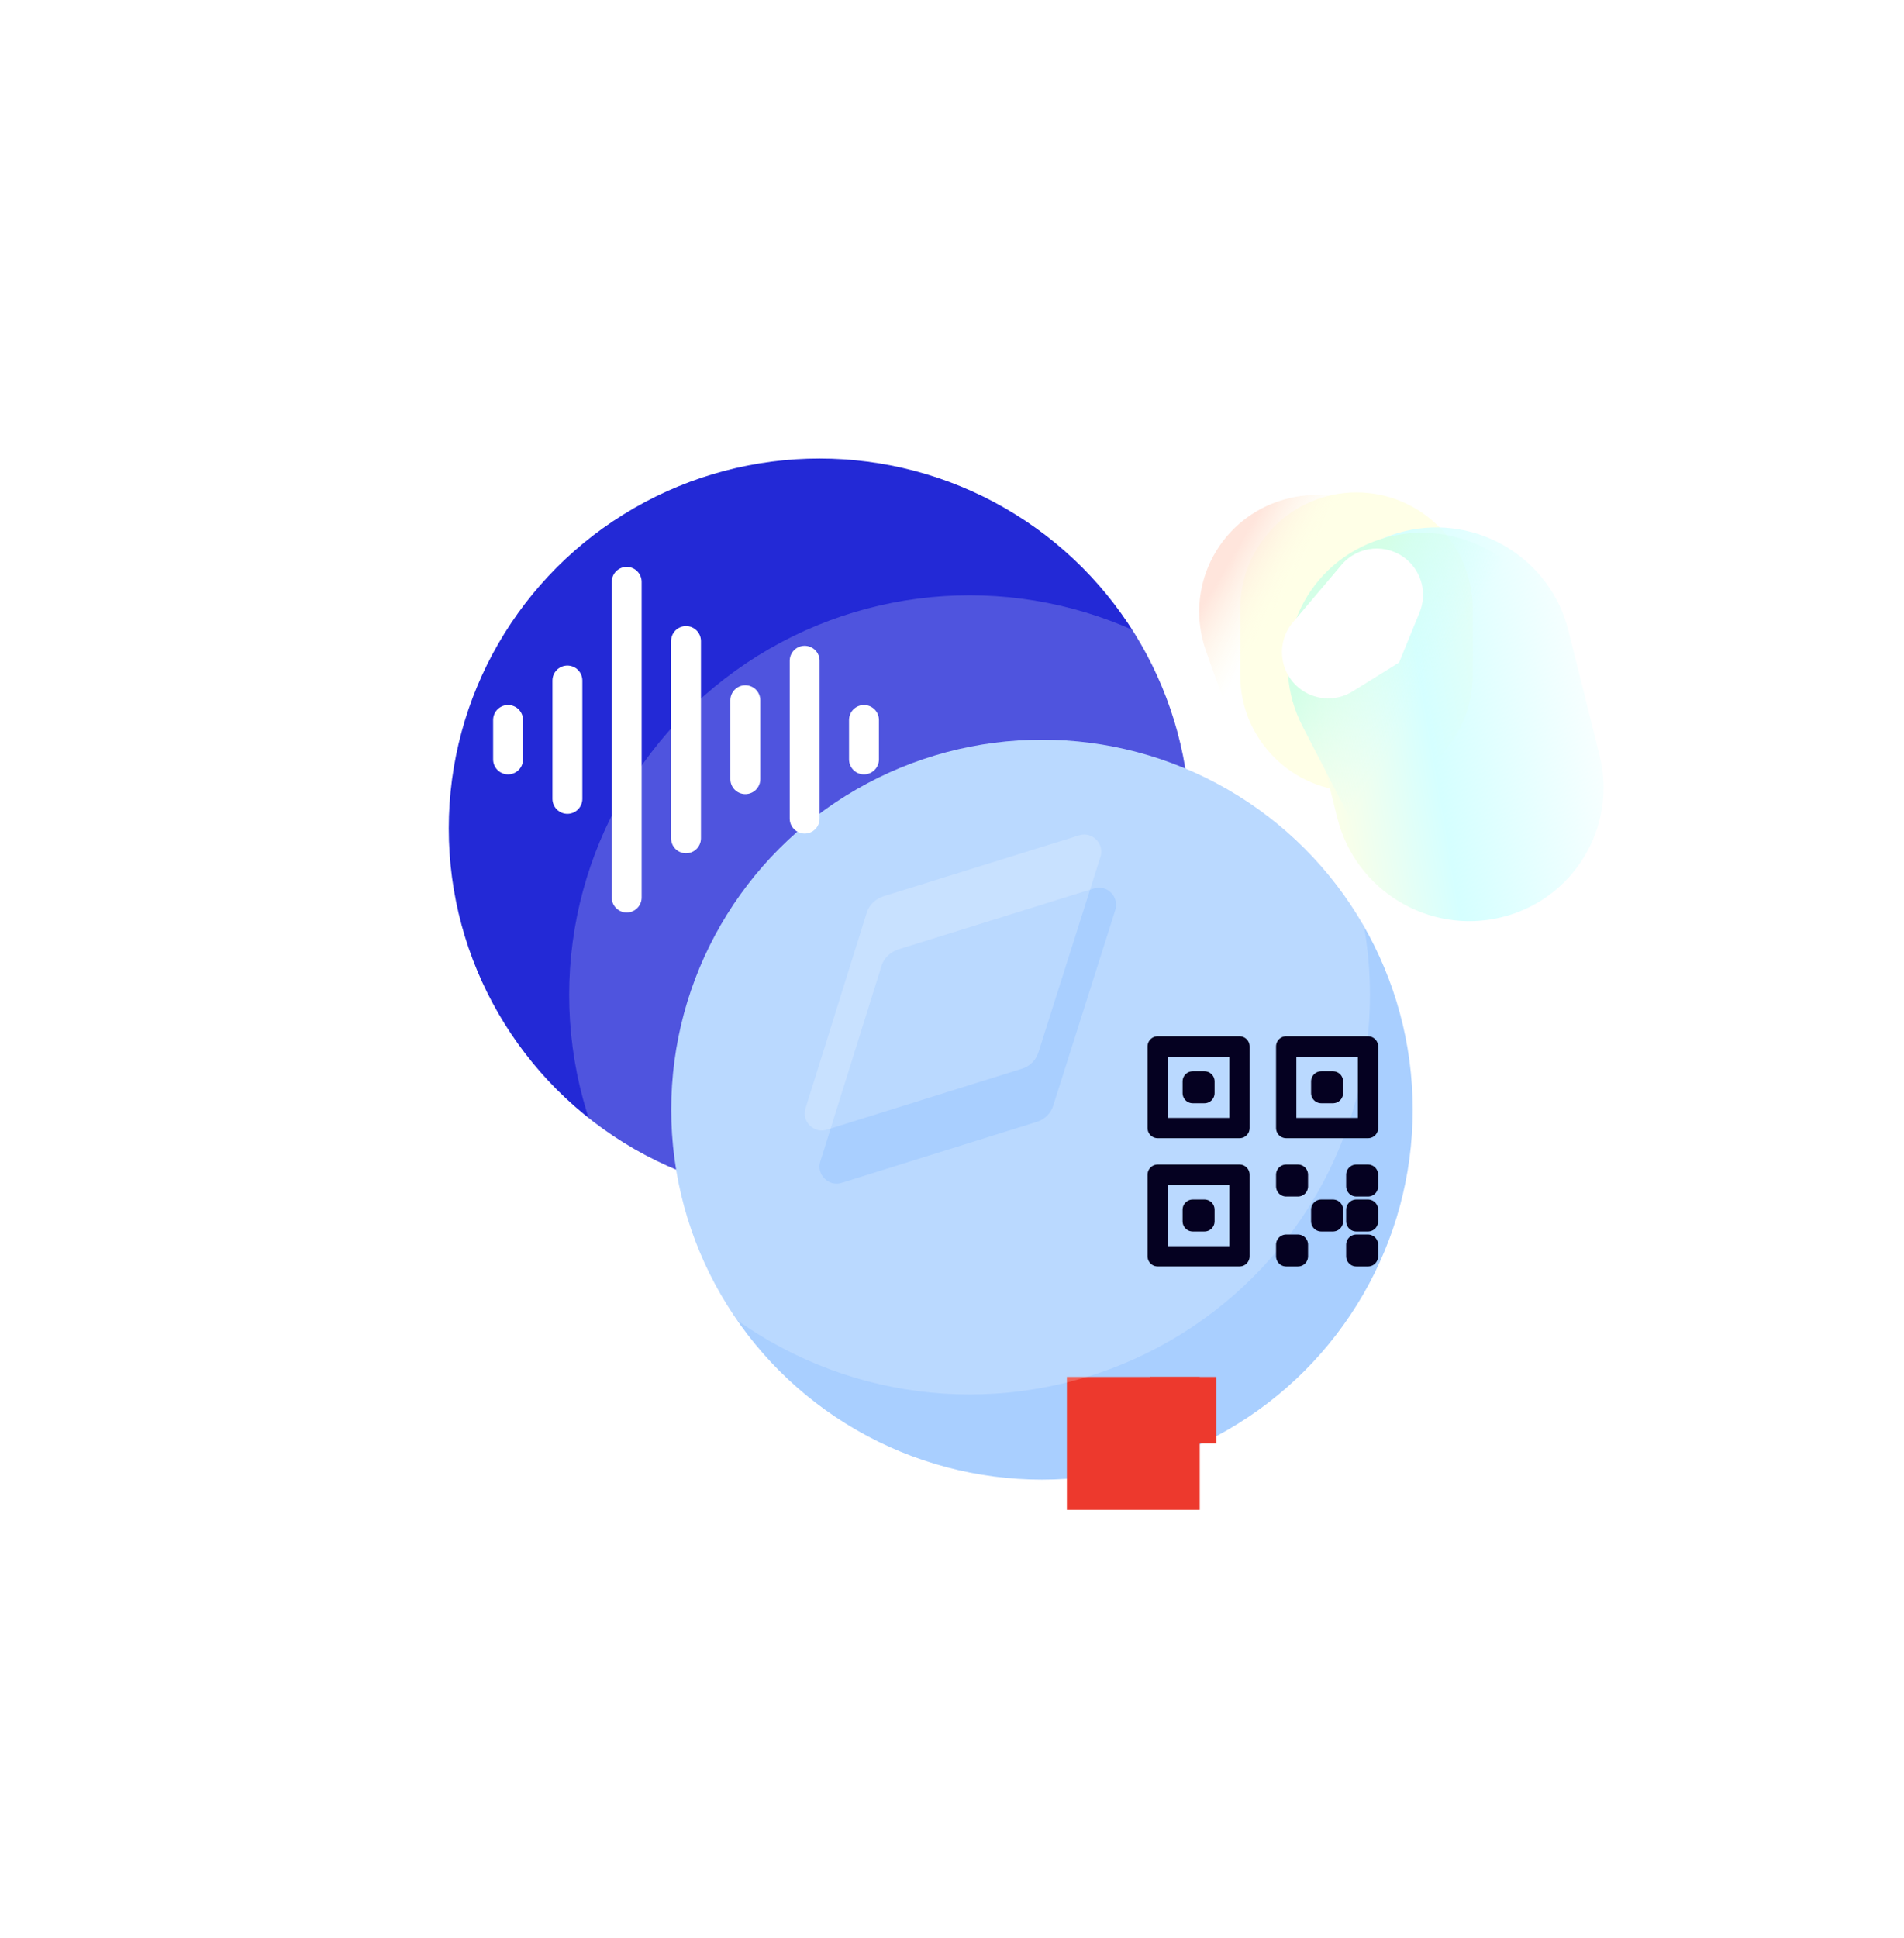 <svg width="57" height="58" viewBox="0 0 57 58" fill="none" xmlns="http://www.w3.org/2000/svg">
<ellipse cx="24.533" cy="24.796" rx="11.099" ry="11.073" fill="#2329D6"/>
<g filter="url(#filter0_f_1_1263)">
<ellipse cx="35.633" cy="33.654" rx="3.996" ry="3.986" fill="#2329D6"/>
</g>
<ellipse cx="31.193" cy="33.212" rx="11.099" ry="11.073" fill="#A9CFFF"/>
<path d="M20.537 19.186V25.091" stroke="white" stroke-width="0.895" stroke-linecap="round" stroke-linejoin="round"/>
<path d="M22.313 20.957V23.32" stroke="white" stroke-width="0.895" stroke-linecap="round" stroke-linejoin="round"/>
<path d="M24.089 19.776V24.501" stroke="white" stroke-width="0.895" stroke-linecap="round" stroke-linejoin="round"/>
<path d="M25.865 22.729V21.548" stroke="white" stroke-width="0.895" stroke-linecap="round" stroke-linejoin="round"/>
<path d="M18.761 17.414V26.863" stroke="white" stroke-width="0.895" stroke-linecap="round" stroke-linejoin="round"/>
<path d="M16.986 20.367V23.91" stroke="white" stroke-width="0.895" stroke-linecap="round" stroke-linejoin="round"/>
<path d="M15.21 22.729V21.548" stroke="white" stroke-width="0.895" stroke-linecap="round" stroke-linejoin="round"/>
<rect x="31.939" y="41.211" width="3.978" height="3.978" fill="#ED392D"/>
<g filter="url(#filter1_biiii_1_1263)">
<ellipse cx="28.529" cy="28.782" rx="11.987" ry="11.959" fill="white" fill-opacity="0.2"/>
</g>
<g filter="url(#filter2_f_1_1263)">
<path d="M33.387 27.242L31.535 33.076C31.466 33.316 31.271 33.509 31.031 33.579L25.198 35.401C24.809 35.528 24.432 35.15 24.558 34.763L26.388 28.917C26.456 28.678 26.651 28.495 26.891 28.416L32.747 26.592C33.147 26.467 33.513 26.843 33.387 27.242Z" fill="#A9CFFF"/>
</g>
<g filter="url(#filter3_biii_1_1263)">
<path d="M32.943 25.027L31.091 30.862C31.022 31.101 30.828 31.295 30.587 31.364L24.754 33.187C24.366 33.313 23.988 32.936 24.114 32.548L25.944 26.702C26.012 26.463 26.207 26.281 26.447 26.201L32.303 24.378C32.703 24.252 33.069 24.628 32.943 25.027Z" fill="white" fill-opacity="0.2"/>
</g>
<path d="M37.106 33.762V31.319H34.658V33.762H37.106Z" stroke="#050121" stroke-width="0.608" stroke-linecap="round" stroke-linejoin="round"/>
<path d="M35.707 32.366H36.057V32.716H35.707V32.366Z" stroke="#050121" stroke-width="0.608" stroke-linecap="round" stroke-linejoin="round"/>
<path d="M37.106 37.6V35.158H34.658V37.6H37.106Z" stroke="#050121" stroke-width="0.608" stroke-linecap="round" stroke-linejoin="round"/>
<path d="M36.057 36.205H35.707V36.554H36.057V36.205Z" stroke="#050121" stroke-width="0.608" stroke-linecap="round" stroke-linejoin="round"/>
<path d="M38.855 37.252H38.505V37.601H38.855V37.252Z" stroke="#050121" stroke-width="0.608" stroke-linecap="round" stroke-linejoin="round"/>
<path d="M39.904 36.205H39.554V36.554H39.904V36.205Z" stroke="#050121" stroke-width="0.608" stroke-linecap="round" stroke-linejoin="round"/>
<path d="M38.855 35.158H38.505V35.508H38.855V35.158Z" stroke="#050121" stroke-width="0.608" stroke-linecap="round" stroke-linejoin="round"/>
<path d="M40.953 36.205H40.604V36.554H40.953V36.205Z" stroke="#050121" stroke-width="0.608" stroke-linecap="round" stroke-linejoin="round"/>
<path d="M40.953 35.158H40.604V35.508H40.953V35.158Z" stroke="#050121" stroke-width="0.608" stroke-linecap="round" stroke-linejoin="round"/>
<path d="M40.953 37.252H40.604V37.601H40.953V37.252Z" stroke="#050121" stroke-width="0.608" stroke-linecap="round" stroke-linejoin="round"/>
<path d="M40.954 33.762V31.319H38.505V33.762H40.954Z" stroke="#050121" stroke-width="0.608" stroke-linecap="round" stroke-linejoin="round"/>
<path d="M39.904 32.366H39.554V32.716H39.904V32.366Z" stroke="#050121" stroke-width="0.608" stroke-linecap="round" stroke-linejoin="round"/>
<circle cx="44.123" cy="20.077" r="6.216" stroke="white" stroke-width="1.989" stroke-dasharray="1.3 1.3"/>
<g filter="url(#filter4_f_1_1263)">
<path d="M44.089 18.219C44.089 16.297 42.531 14.738 40.608 14.738C38.686 14.738 37.128 16.297 37.128 18.219V20.208C37.128 22.13 38.686 23.689 40.608 23.689C42.531 23.689 44.089 22.13 44.089 20.208V18.219Z" fill="#FFFFE7"/>
</g>
<path d="M42.777 17.187C42.127 15.35 40.105 14.374 38.262 15.007C36.419 15.639 35.452 17.641 36.103 19.478L37.019 22.066C37.202 22.584 37.772 22.859 38.291 22.681L43.085 21.036C43.604 20.857 43.877 20.293 43.693 19.775L42.777 17.187Z" fill="url(#paint0_linear_1_1263)"/>
<g filter="url(#filter5_f_1_1263)">
<path d="M46.952 18.868C46.411 16.706 44.216 15.377 42.049 15.899C39.882 16.422 38.564 18.598 39.105 20.761L40.037 24.487C40.578 26.649 42.773 27.979 44.94 27.456C47.107 26.933 48.425 24.757 47.884 22.594L46.952 18.868Z" fill="url(#paint1_linear_1_1263)"/>
</g>
<g style="mix-blend-mode:luminosity">
<path d="M46.202 18.152C45.18 16.177 42.74 15.38 40.75 16.372C38.761 17.364 37.976 19.769 38.997 21.744L40.786 25.204C41.808 27.178 44.249 27.975 46.238 26.983C48.228 25.991 49.013 23.586 47.991 21.611L46.202 18.152Z" fill="url(#paint2_linear_1_1263)"/>
</g>
<g filter="url(#filter6_f_1_1263)">
<path d="M42.111 16.745C41.528 16.251 40.654 16.323 40.16 16.907L38.706 18.625C38.212 19.208 38.285 20.081 38.868 20.575C39.327 20.963 39.983 21.011 40.493 20.694L41.885 19.828L42.499 18.326C42.726 17.77 42.569 17.132 42.111 16.745Z" fill="white"/>
</g>
<rect x="34.426" y="41.211" width="1.989" height="1.989" fill="#ED392D"/>
<defs>
<filter id="filter0_f_1_1263" x="17.216" y="15.248" width="36.833" height="36.814" filterUnits="userSpaceOnUse" color-interpolation-filters="sRGB">
<feFlood flood-opacity="0" result="BackgroundImageFix"/>
<feBlend mode="normal" in="SourceGraphic" in2="BackgroundImageFix" result="shape"/>
<feGaussianBlur stdDeviation="7.21" result="effect1_foregroundBlur_1_1263"/>
</filter>
<filter id="filter1_biiii_1_1263" x="14.553" y="14.834" width="27.953" height="27.896" filterUnits="userSpaceOnUse" color-interpolation-filters="sRGB">
<feFlood flood-opacity="0" result="BackgroundImageFix"/>
<feGaussianBlur in="BackgroundImageFix" stdDeviation="0.995"/>
<feComposite in2="SourceAlpha" operator="in" result="effect1_backgroundBlur_1_1263"/>
<feBlend mode="normal" in="SourceGraphic" in2="effect1_backgroundBlur_1_1263" result="shape"/>
<feColorMatrix in="SourceAlpha" type="matrix" values="0 0 0 0 0 0 0 0 0 0 0 0 0 0 0 0 0 0 127 0" result="hardAlpha"/>
<feOffset dy="0.497"/>
<feGaussianBlur stdDeviation="0.995"/>
<feComposite in2="hardAlpha" operator="arithmetic" k2="-1" k3="1"/>
<feColorMatrix type="matrix" values="0 0 0 0 1 0 0 0 0 1 0 0 0 0 1 0 0 0 0.3 0"/>
<feBlend mode="normal" in2="shape" result="effect2_innerShadow_1_1263"/>
<feColorMatrix in="SourceAlpha" type="matrix" values="0 0 0 0 0 0 0 0 0 0 0 0 0 0 0 0 0 0 127 0" result="hardAlpha"/>
<feOffset dy="-0.497"/>
<feGaussianBlur stdDeviation="0.995"/>
<feComposite in2="hardAlpha" operator="arithmetic" k2="-1" k3="1"/>
<feColorMatrix type="matrix" values="0 0 0 0 1 0 0 0 0 1 0 0 0 0 1 0 0 0 0.5 0"/>
<feBlend mode="normal" in2="effect2_innerShadow_1_1263" result="effect3_innerShadow_1_1263"/>
<feColorMatrix in="SourceAlpha" type="matrix" values="0 0 0 0 0 0 0 0 0 0 0 0 0 0 0 0 0 0 127 0" result="hardAlpha"/>
<feOffset dy="0.497"/>
<feGaussianBlur stdDeviation="10.94"/>
<feComposite in2="hardAlpha" operator="arithmetic" k2="-1" k3="1"/>
<feColorMatrix type="matrix" values="0 0 0 0 1 0 0 0 0 1 0 0 0 0 1 0 0 0 0.45 0"/>
<feBlend mode="normal" in2="effect3_innerShadow_1_1263" result="effect4_innerShadow_1_1263"/>
<feColorMatrix in="SourceAlpha" type="matrix" values="0 0 0 0 0 0 0 0 0 0 0 0 0 0 0 0 0 0 127 0" result="hardAlpha"/>
<feOffset dx="0.497" dy="0.497"/>
<feGaussianBlur stdDeviation="0.497"/>
<feComposite in2="hardAlpha" operator="arithmetic" k2="-1" k3="1"/>
<feColorMatrix type="matrix" values="0 0 0 0 1 0 0 0 0 1 0 0 0 0 1 0 0 0 1 0"/>
<feBlend mode="normal" in2="effect4_innerShadow_1_1263" result="effect5_innerShadow_1_1263"/>
</filter>
<filter id="filter2_f_1_1263" x="22.544" y="24.579" width="12.858" height="12.836" filterUnits="userSpaceOnUse" color-interpolation-filters="sRGB">
<feFlood flood-opacity="0" result="BackgroundImageFix"/>
<feBlend mode="normal" in="SourceGraphic" in2="BackgroundImageFix" result="shape"/>
<feGaussianBlur stdDeviation="0.995" result="effect1_foregroundBlur_1_1263"/>
</filter>
<filter id="filter3_biii_1_1263" x="21.595" y="21.859" width="13.868" height="13.847" filterUnits="userSpaceOnUse" color-interpolation-filters="sRGB">
<feFlood flood-opacity="0" result="BackgroundImageFix"/>
<feGaussianBlur in="BackgroundImageFix" stdDeviation="1.247"/>
<feComposite in2="SourceAlpha" operator="in" result="effect1_backgroundBlur_1_1263"/>
<feBlend mode="normal" in="SourceGraphic" in2="effect1_backgroundBlur_1_1263" result="shape"/>
<feColorMatrix in="SourceAlpha" type="matrix" values="0 0 0 0 0 0 0 0 0 0 0 0 0 0 0 0 0 0 127 0" result="hardAlpha"/>
<feOffset dy="0.624"/>
<feGaussianBlur stdDeviation="1.247"/>
<feComposite in2="hardAlpha" operator="arithmetic" k2="-1" k3="1"/>
<feColorMatrix type="matrix" values="0 0 0 0 1 0 0 0 0 1 0 0 0 0 1 0 0 0 0.3 0"/>
<feBlend mode="normal" in2="shape" result="effect2_innerShadow_1_1263"/>
<feColorMatrix in="SourceAlpha" type="matrix" values="0 0 0 0 0 0 0 0 0 0 0 0 0 0 0 0 0 0 127 0" result="hardAlpha"/>
<feOffset dy="-0.624"/>
<feGaussianBlur stdDeviation="1.247"/>
<feComposite in2="hardAlpha" operator="arithmetic" k2="-1" k3="1"/>
<feColorMatrix type="matrix" values="0 0 0 0 1 0 0 0 0 1 0 0 0 0 1 0 0 0 0.5 0"/>
<feBlend mode="normal" in2="effect2_innerShadow_1_1263" result="effect3_innerShadow_1_1263"/>
<feColorMatrix in="SourceAlpha" type="matrix" values="0 0 0 0 0 0 0 0 0 0 0 0 0 0 0 0 0 0 127 0" result="hardAlpha"/>
<feOffset dy="0.624"/>
<feGaussianBlur stdDeviation="0.312"/>
<feComposite in2="hardAlpha" operator="arithmetic" k2="-1" k3="1"/>
<feColorMatrix type="matrix" values="0 0 0 0 1 0 0 0 0 1 0 0 0 0 1 0 0 0 0.95 0"/>
<feBlend mode="normal" in2="effect3_innerShadow_1_1263" result="effect4_innerShadow_1_1263"/>
</filter>
<filter id="filter4_f_1_1263" x="33.15" y="10.76" width="14.918" height="16.907" filterUnits="userSpaceOnUse" color-interpolation-filters="sRGB">
<feFlood flood-opacity="0" result="BackgroundImageFix"/>
<feBlend mode="normal" in="SourceGraphic" in2="BackgroundImageFix" result="shape"/>
<feGaussianBlur stdDeviation="1.989" result="effect1_foregroundBlur_1_1263"/>
</filter>
<filter id="filter5_f_1_1263" x="36" y="12.802" width="14.989" height="17.751" filterUnits="userSpaceOnUse" color-interpolation-filters="sRGB">
<feFlood flood-opacity="0" result="BackgroundImageFix"/>
<feBlend mode="normal" in="SourceGraphic" in2="BackgroundImageFix" result="shape"/>
<feGaussianBlur stdDeviation="1.492" result="effect1_foregroundBlur_1_1263"/>
</filter>
<filter id="filter6_f_1_1263" x="37.881" y="15.92" width="5.218" height="5.48" filterUnits="userSpaceOnUse" color-interpolation-filters="sRGB">
<feFlood flood-opacity="0" result="BackgroundImageFix"/>
<feBlend mode="normal" in="SourceGraphic" in2="BackgroundImageFix" result="shape"/>
<feGaussianBlur stdDeviation="0.249" result="effect1_foregroundBlur_1_1263"/>
</filter>
<linearGradient id="paint0_linear_1_1263" x1="35.803" y1="15.851" x2="48.043" y2="23.144" gradientUnits="userSpaceOnUse">
<stop offset="0.094" stop-color="#FFE5DC"/>
<stop offset="0.231" stop-color="#FFFFE7" stop-opacity="0"/>
</linearGradient>
<linearGradient id="paint1_linear_1_1263" x1="38.788" y1="19.494" x2="48.523" y2="17.852" gradientUnits="userSpaceOnUse">
<stop stop-color="#FFFFE6"/>
<stop offset="0.361" stop-color="#D5FFFF"/>
<stop offset="0.977" stop-color="#D5FFFF" stop-opacity="0"/>
</linearGradient>
<linearGradient id="paint2_linear_1_1263" x1="38.42" y1="21.057" x2="47.947" y2="26.789" gradientUnits="userSpaceOnUse">
<stop offset="0.015" stop-color="#D4FFE7"/>
<stop offset="0.312" stop-color="#D5FFFF" stop-opacity="0"/>
</linearGradient>
</defs>
</svg>
